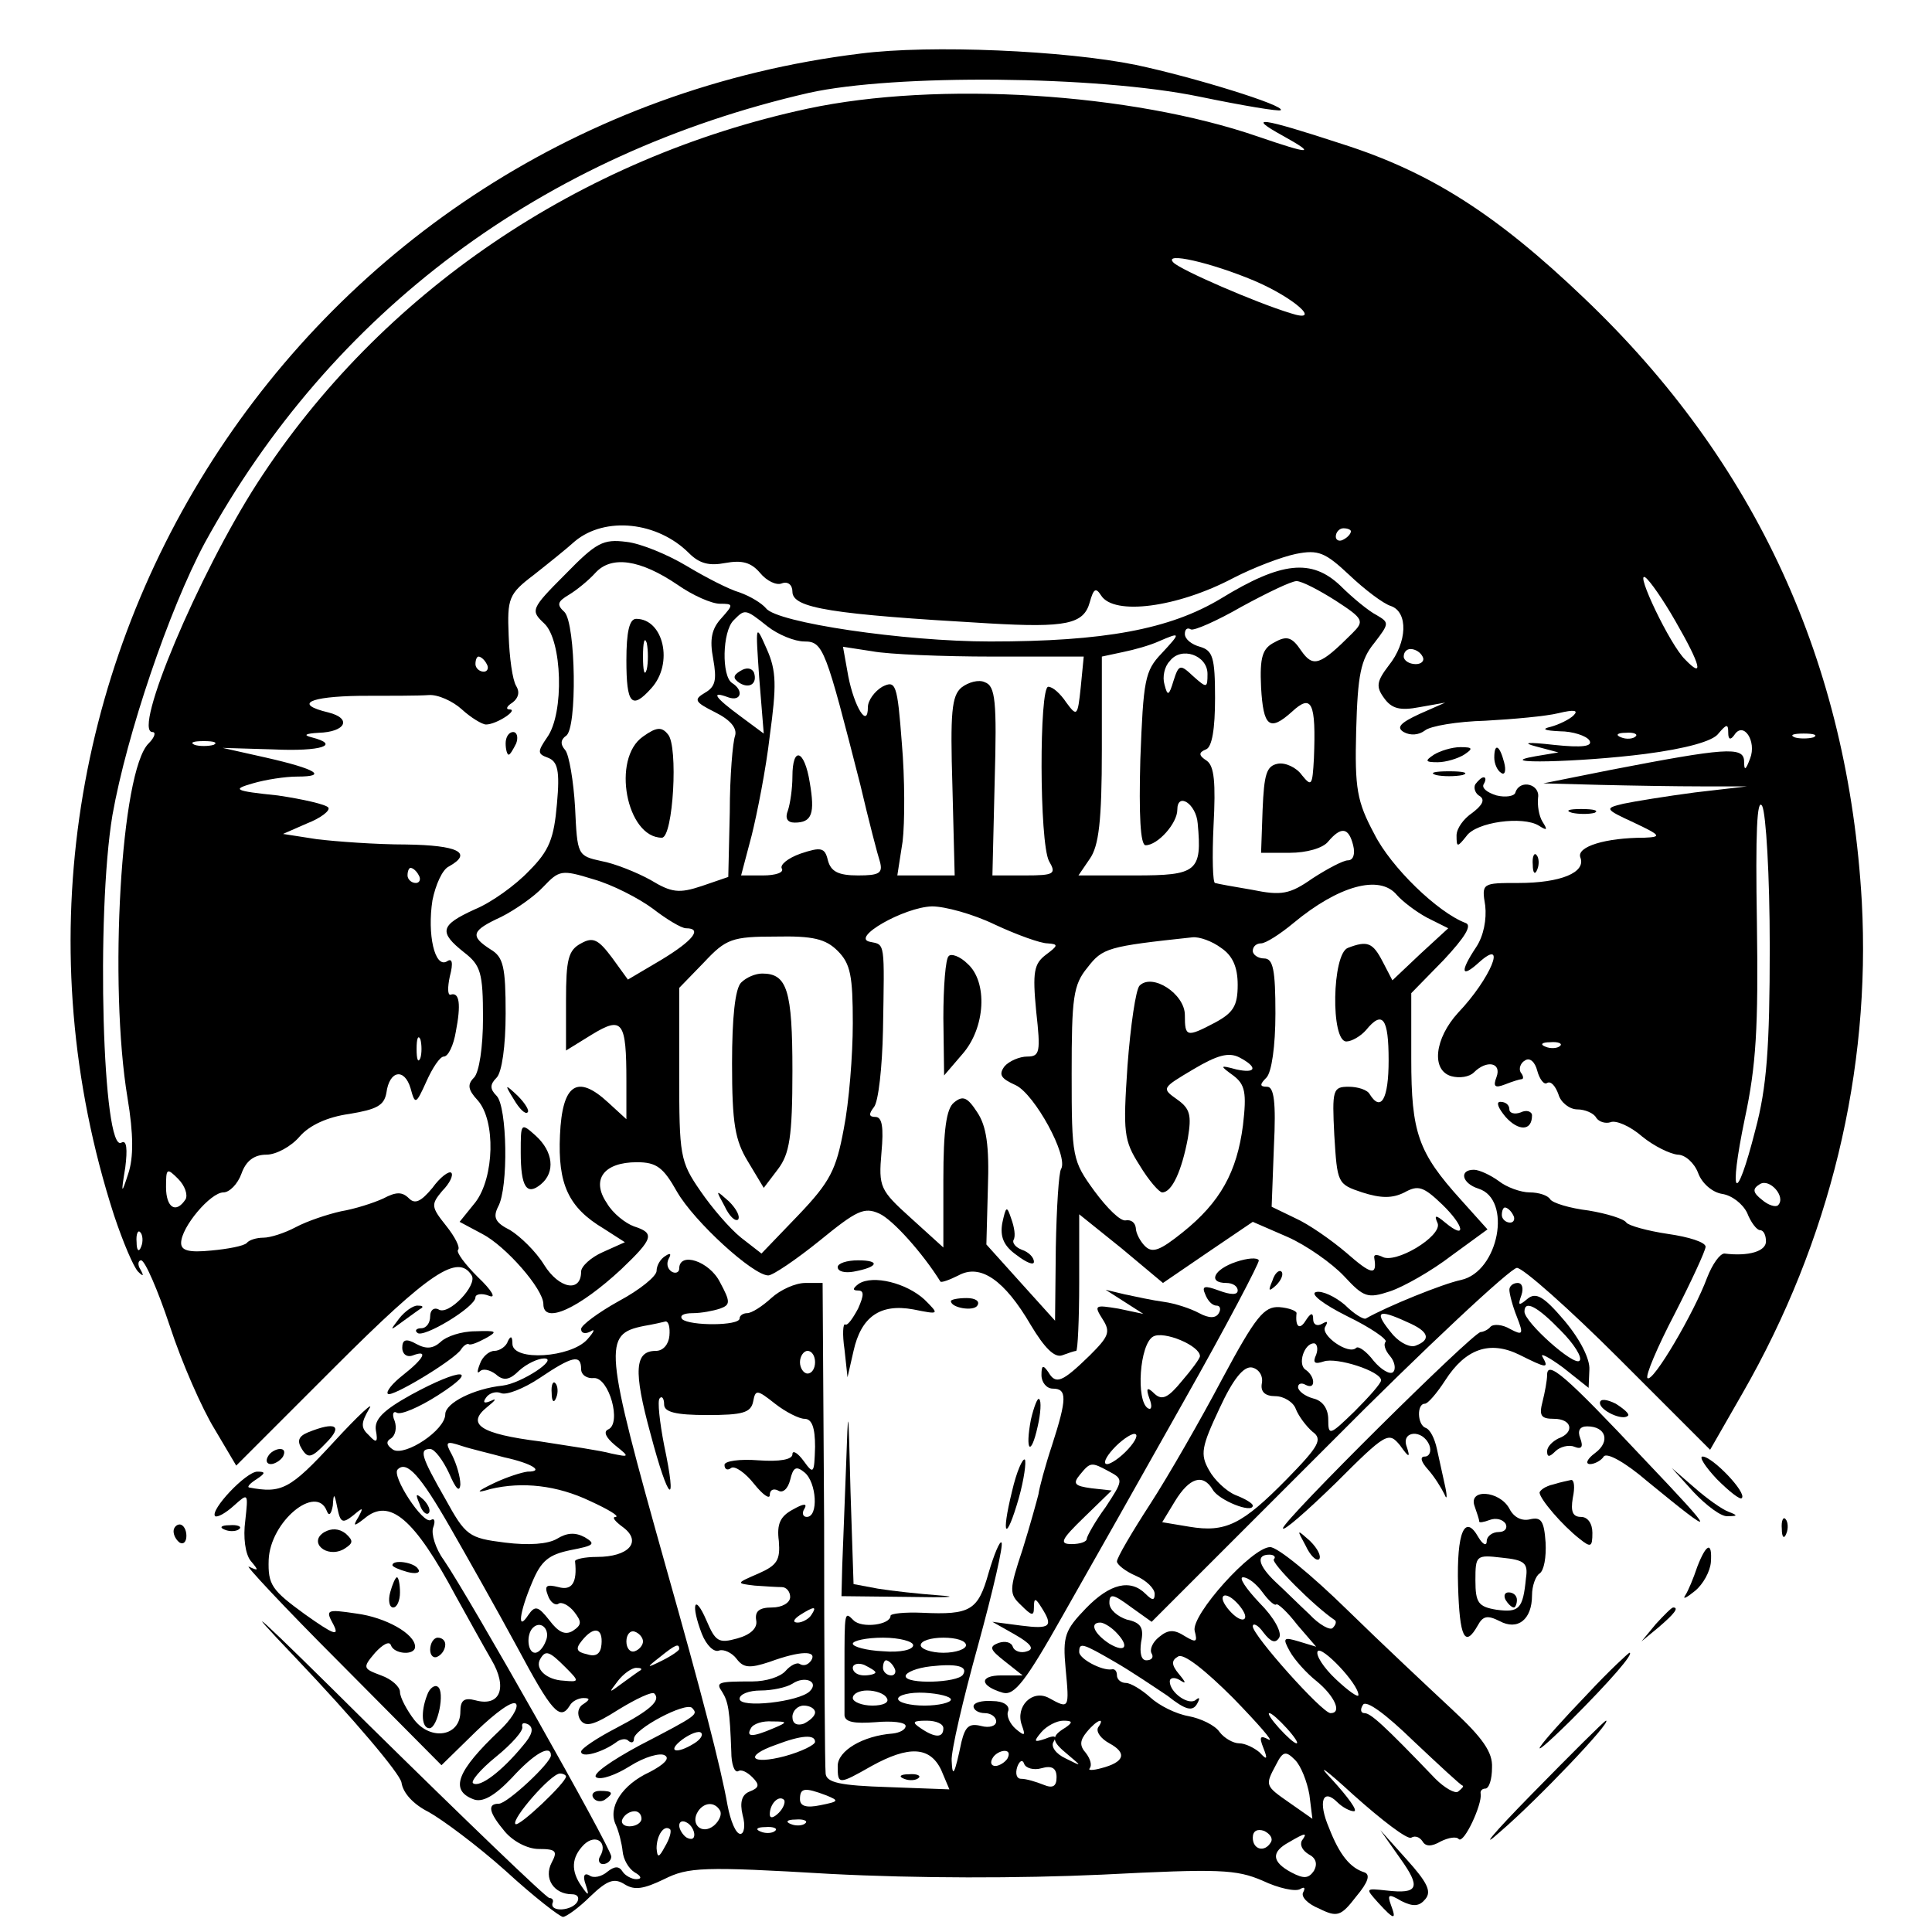 <?xml version="1.0" standalone="no"?>
<!DOCTYPE svg PUBLIC "-//W3C//DTD SVG 20010904//EN"
 "http://www.w3.org/TR/2001/REC-SVG-20010904/DTD/svg10.dtd">
<svg version="1.0" xmlns="http://www.w3.org/2000/svg"
 width="256pt" height="256pt" viewBox="0 0 256 256"
 preserveAspectRatio="xMidYMid meet">
<g transform="translate(0,256) scale(0.1,-0.1)"
fill="#000000" stroke="none">
<path d="M1140 2489 c-742 -91 -1217 -832 -989 -1539 12 -36 26 -69 32 -75 7
-7 8 -6 3 3 -4 6 -3 12 1 12 5 0 22 -39 38 -87 16 -49 43 -110 59 -136 l29
-49 131 131 c126 126 163 150 181 121 8 -13 -31 -54 -44 -45 -6 3 -11 -1 -11
-9 0 -9 -5 -16 -12 -16 -6 0 -9 -3 -5 -6 7 -8 77 34 77 47 0 4 8 6 18 2 10 -4
4 7 -15 25 -17 17 -29 33 -26 36 3 3 -4 17 -16 32 -20 25 -20 28 -5 46 10 10
15 21 12 24 -3 3 -15 -6 -25 -20 -15 -18 -23 -22 -31 -14 -9 9 -17 9 -34 0
-13 -6 -38 -14 -56 -17 -18 -4 -45 -13 -60 -21 -15 -8 -34 -14 -43 -14 -9 0
-19 -3 -22 -7 -4 -4 -25 -8 -47 -10 -30 -3 -40 0 -40 10 0 21 39 67 56 67 8 0
19 11 24 25 6 17 17 25 33 25 13 0 33 11 44 24 13 15 37 26 66 30 36 6 46 11
49 28 4 30 24 33 32 6 6 -22 7 -22 21 9 8 18 18 33 23 33 6 0 13 15 16 33 7
36 5 53 -7 49 -4 -1 -4 10 -1 24 5 19 3 25 -4 20 -16 -9 -26 36 -19 81 4 20
13 41 22 45 32 18 12 28 -57 29 -40 0 -93 4 -118 7 l-45 7 32 14 c18 7 31 17
28 21 -3 4 -33 11 -67 16 -58 6 -61 8 -33 16 17 5 43 9 59 9 41 0 25 10 -41
25 l-58 13 67 -2 c64 -3 90 6 51 16 -12 3 -8 5 9 6 36 1 45 19 13 27 -46 11
-26 21 42 22 38 0 78 0 91 1 12 1 32 -8 44 -19 12 -11 27 -20 32 -20 14 0 44
20 31 20 -5 0 -4 4 4 9 8 6 10 14 5 22 -5 8 -9 38 -10 67 -2 49 0 55 33 80 19
15 44 35 55 45 40 33 109 26 151 -16 14 -14 27 -17 48 -13 22 4 34 1 46 -13 9
-11 22 -17 29 -14 8 3 14 -2 14 -11 0 -22 52 -30 260 -42 103 -6 126 -1 134
28 5 18 8 20 15 9 17 -27 101 -16 175 23 27 14 64 28 83 32 30 6 39 2 71 -28
20 -19 45 -38 55 -41 23 -8 22 -48 -3 -79 -16 -21 -17 -28 -6 -43 10 -14 21
-17 47 -12 l34 6 -34 -15 c-26 -12 -31 -18 -21 -24 9 -5 20 -4 28 2 7 6 43 12
80 13 37 2 81 6 97 10 21 5 27 4 20 -3 -5 -5 -19 -12 -30 -15 -13 -3 -9 -5 12
-6 17 0 35 -6 39 -12 5 -8 -9 -10 -47 -6 -35 4 -43 3 -24 -2 l30 -8 -30 -5
c-63 -11 60 -8 145 3 54 7 90 17 97 27 11 13 13 13 13 1 0 -9 3 -10 8 -3 12
19 30 -8 21 -31 -6 -16 -8 -17 -8 -3 -1 19 -26 17 -176 -12 l-90 -18 75 -2
c41 -1 102 -2 135 -2 l60 0 -69 -8 c-38 -5 -81 -12 -95 -15 -25 -6 -25 -7 14
-25 36 -17 37 -19 14 -20 -52 0 -90 -12 -85 -26 8 -20 -26 -34 -82 -34 -48 0
-49 0 -44 -30 2 -18 -2 -40 -12 -55 -22 -33 -20 -42 4 -20 38 34 15 -22 -28
-67 -31 -34 -36 -76 -9 -84 11 -3 24 -1 30 5 17 17 37 13 30 -6 -5 -13 -2 -15
11 -10 10 4 20 7 22 7 3 0 3 4 -1 9 -3 5 0 13 6 16 6 4 13 -2 16 -14 3 -11 9
-19 13 -16 5 3 11 -4 15 -15 3 -11 15 -20 25 -20 10 0 22 -5 25 -11 4 -6 13
-8 19 -6 7 3 26 -5 42 -19 16 -13 37 -23 47 -24 10 0 22 -11 27 -24 5 -14 19
-26 32 -28 13 -2 27 -13 33 -25 5 -13 13 -23 17 -23 5 0 8 -7 8 -15 0 -13 -23
-20 -55 -16 -6 0 -16 -14 -23 -32 -17 -46 -72 -140 -79 -133 -3 3 13 41 36 85
22 43 41 84 41 89 0 6 -22 13 -50 17 -27 4 -52 11 -55 15 -3 5 -26 12 -50 16
-25 3 -48 10 -51 15 -3 5 -15 9 -27 9 -12 0 -31 7 -41 15 -11 8 -26 15 -33 15
-20 0 -16 -18 6 -25 45 -14 27 -110 -23 -121 -24 -5 -98 -35 -126 -51 -3 -2
-16 6 -28 18 -13 11 -30 19 -38 17 -9 -2 9 -16 41 -32 31 -15 54 -31 51 -34
-3 -3 -1 -11 6 -19 6 -7 8 -17 4 -21 -4 -4 -16 3 -26 15 -9 12 -20 20 -23 17
-10 -10 -48 17 -41 28 4 7 3 8 -4 4 -7 -4 -12 -1 -12 6 0 9 -3 9 -10 -2 -8
-13 -14 -8 -12 10 0 3 -10 7 -23 8 -20 1 -31 -12 -76 -96 -28 -53 -71 -128
-95 -165 -24 -37 -44 -71 -44 -76 0 -4 11 -13 25 -19 14 -6 25 -17 25 -24 0
-9 -3 -9 -12 0 -20 20 -47 14 -79 -19 -28 -29 -31 -37 -27 -80 5 -53 5 -54
-22 -39 -22 12 -45 -11 -36 -36 5 -14 4 -15 -8 -5 -8 7 -13 18 -10 24 2 7 -6
13 -21 13 -14 1 -25 -2 -25 -7 0 -5 7 -9 15 -9 8 0 15 -5 15 -11 0 -6 -9 -9
-20 -6 -16 4 -21 -1 -26 -21 -9 -43 -12 -49 -13 -25 -1 12 15 81 35 153 20 73
34 134 31 136 -2 3 -10 -16 -17 -40 -14 -50 -24 -56 -88 -53 -23 1 -42 -1 -42
-4 0 -12 -38 -17 -49 -6 -12 12 -12 13 -12 -63 0 -27 0 -56 0 -63 1 -9 13 -11
41 -9 22 2 40 0 40 -5 0 -5 -8 -9 -17 -10 -40 -3 -73 -23 -73 -43 0 -25 1 -25
45 0 49 27 77 26 92 -5 l11 -26 -81 3 c-64 2 -82 6 -83 18 -1 8 -2 158 -2 333
l-2 317 -23 0 c-13 0 -33 -9 -45 -20 -12 -11 -26 -20 -32 -20 -5 0 -10 -3 -10
-7 0 -10 -66 -10 -76 -1 -4 5 2 8 14 8 11 0 27 3 36 6 14 5 14 9 0 35 -14 28
-54 41 -54 18 0 -5 -5 -7 -10 -4 -6 4 -7 11 -4 17 4 7 2 8 -4 4 -7 -4 -12 -13
-12 -20 0 -7 -22 -25 -50 -40 -27 -15 -50 -32 -50 -37 0 -6 6 -7 13 -3 6 4 4
-1 -5 -11 -22 -24 -98 -29 -99 -6 0 10 -2 12 -6 4 -2 -7 -11 -13 -18 -13 -7 0
-16 -8 -19 -17 -4 -10 -4 -14 0 -10 4 4 13 2 21 -4 10 -9 18 -8 31 5 10 9 25
16 33 16 20 0 -30 -33 -55 -36 -38 -4 -76 -23 -76 -38 0 -21 -53 -56 -69 -47
-9 6 -10 11 -3 15 6 4 8 14 5 23 -4 9 -2 14 3 11 5 -3 29 7 54 23 58 37 31 37
-35 1 -38 -21 -49 -33 -47 -47 3 -16 1 -18 -9 -7 -11 10 -11 16 0 35 8 12 -14
-8 -47 -44 -58 -63 -69 -68 -112 -60 -3 1 2 6 10 11 12 8 12 10 1 10 -15 0
-63 -51 -56 -59 3 -2 14 4 25 14 19 17 19 17 15 -20 -3 -22 0 -44 7 -53 11
-13 11 -14 -2 -8 -8 5 46 -53 120 -127 l135 -136 46 45 c26 25 49 42 53 36 3
-5 -7 -21 -22 -35 -57 -54 -66 -79 -35 -91 12 -5 28 4 51 28 30 33 52 45 52
30 0 -10 -58 -64 -69 -64 -16 0 -13 -12 8 -37 11 -13 30 -23 45 -23 23 0 25
-3 17 -18 -11 -21 3 -42 27 -42 7 0 10 -4 7 -10 -7 -12 -36 -14 -33 -2 2 4 0
7 -4 7 -4 0 -112 104 -240 230 -144 143 -180 176 -96 88 76 -80 138 -153 140
-165 2 -14 16 -29 36 -39 18 -10 64 -44 102 -78 37 -34 72 -61 76 -61 4 0 21
12 36 27 23 22 32 25 46 16 13 -8 25 -6 52 7 32 16 51 17 220 7 116 -6 250 -6
360 -1 156 8 178 7 213 -8 21 -10 44 -15 50 -11 5 3 7 2 4 -4 -4 -6 6 -16 21
-22 24 -12 29 -10 49 16 16 19 19 29 11 32 -19 6 -33 23 -47 59 -15 35 -8 53
11 34 7 -7 17 -12 22 -12 6 0 -8 19 -29 42 -22 23 -9 14 28 -20 38 -34 72 -60
77 -57 5 3 11 1 15 -5 4 -7 12 -7 24 0 10 5 21 7 24 3 7 -6 31 46 29 60 -1 4
2 7 6 7 5 0 9 12 9 28 1 20 -12 39 -53 77 -30 28 -93 87 -139 132 -47 46 -92
83 -102 83 -24 0 -105 -90 -100 -111 4 -15 2 -16 -13 -7 -14 9 -22 9 -34 -1
-9 -7 -13 -17 -10 -22 3 -5 0 -9 -7 -9 -7 0 -9 10 -7 24 4 19 0 26 -19 30 -12
4 -23 13 -23 22 0 13 5 12 28 -5 l28 -20 235 235 c128 129 241 234 249 234 8
0 69 -54 135 -120 l121 -121 43 75 c116 202 170 427 158 651 -18 316 -140 583
-368 800 -116 111 -204 167 -320 204 -110 36 -128 38 -79 11 45 -25 37 -25
-33 -1 -168 58 -424 74 -597 37 -302 -65 -566 -244 -729 -496 -78 -121 -166
-330 -139 -330 5 0 3 -7 -5 -15 -37 -36 -53 -320 -28 -470 8 -48 8 -79 1 -100
-9 -28 -10 -28 -4 8 3 24 2 37 -5 33 -25 -16 -34 302 -12 434 19 107 75 272
122 360 168 307 448 516 801 597 113 25 381 23 517 -5 58 -12 106 -20 108 -18
7 6 -116 44 -192 60 -93 19 -272 27 -365 15z m522 -301 c54 -23 91 -57 48 -43
-46 14 -145 57 -155 67 -15 15 50 0 107 -24z m128 -332 c0 -3 -4 -8 -10 -11
-5 -3 -10 -1 -10 4 0 6 5 11 10 11 6 0 10 -2 10 -4z m430 -119 c34 -59 38 -77
13 -51 -20 19 -67 118 -53 109 6 -4 24 -30 40 -58z m-335 -47 c3 -5 -1 -10 -9
-10 -9 0 -16 5 -16 10 0 6 4 10 9 10 6 0 13 -4 16 -10z m-1240 -10 c3 -5 1
-10 -4 -10 -6 0 -11 5 -11 10 0 6 2 10 4 10 3 0 8 -4 11 -10z m1522 -96 c-3
-3 -12 -4 -19 -1 -8 3 -5 6 6 6 11 1 17 -2 13 -5z m236 -1 c-7 -2 -19 -2 -25
0 -7 3 -2 5 12 5 14 0 19 -2 13 -5z m-2120 -10 c-7 -2 -19 -2 -25 0 -7 3 -2 5
12 5 14 0 19 -2 13 -5z m2062 -268 c0 -133 -4 -186 -19 -242 -26 -102 -36 -91
-14 15 15 70 18 121 16 259 -2 119 0 167 7 155 5 -10 10 -91 10 -187z m-1790
95 c3 -5 1 -10 -4 -10 -6 0 -11 5 -11 10 0 6 2 10 4 10 3 0 8 -4 11 -10z m2
-242 c-3 -7 -5 -2 -5 12 0 14 2 19 5 13 2 -7 2 -19 0 -25z m1510 16 c-3 -3
-12 -4 -19 -1 -8 3 -5 6 6 6 11 1 17 -2 13 -5z m-1821 -203 c-13 -20 -26 -11
-26 16 0 25 1 26 16 11 9 -9 13 -21 10 -27z m2110 -8 c-3 -3 -13 0 -21 7 -13
10 -13 15 -3 21 13 8 35 -17 24 -28z m-351 -13 c3 -5 1 -10 -4 -10 -6 0 -11 5
-11 10 0 6 2 10 4 10 3 0 8 -4 11 -10z m-1818 -42 c-3 -8 -6 -5 -6 6 -1 11 2
17 5 13 3 -3 4 -12 1 -19z m1678 -100 c28 -12 32 -23 11 -31 -7 -3 -20 3 -30
14 -26 31 -22 36 19 17z m-978 -18 c-1 -11 -8 -20 -18 -20 -28 0 -30 -26 -7
-110 24 -91 36 -100 18 -15 -6 31 -9 59 -6 62 3 4 6 0 6 -8 0 -10 15 -14 57
-14 47 0 58 3 61 18 3 16 5 16 29 -3 14 -11 32 -20 39 -20 10 0 14 -12 14 -37
-1 -36 -2 -37 -15 -19 -8 11 -15 15 -15 9 0 -7 -17 -10 -45 -8 -25 2 -45 -1
-45 -6 0 -6 4 -8 9 -4 5 3 19 -7 30 -21 12 -15 21 -21 21 -15 0 7 5 9 11 6 6
-4 13 2 16 14 4 17 8 19 19 10 16 -13 19 -59 3 -59 -5 0 -7 5 -3 11 4 7 -1 7
-15 -1 -17 -9 -22 -19 -19 -42 2 -25 -2 -32 -27 -43 -30 -13 -30 -13 -5 -16
14 -1 30 -2 36 -2 6 0 11 -6 11 -13 0 -8 -11 -14 -24 -14 -17 0 -23 -5 -21
-17 2 -10 -7 -19 -25 -24 -25 -7 -29 -4 -41 24 -16 37 -21 21 -6 -18 6 -15 16
-25 23 -22 6 2 17 -3 23 -11 9 -12 17 -13 44 -4 41 15 63 15 55 2 -4 -6 -10
-8 -15 -5 -4 3 -13 -2 -19 -9 -7 -8 -26 -14 -44 -14 -46 0 -49 -1 -40 -14 8
-13 10 -24 12 -79 0 -16 4 -28 9 -26 4 3 12 -1 19 -8 10 -10 9 -14 -4 -19 -10
-4 -13 -14 -9 -31 4 -14 2 -25 -3 -25 -6 0 -13 17 -17 38 -9 51 -35 151 -82
317 -82 292 -83 307 -29 318 12 2 25 5 29 6 4 0 6 -8 5 -19z m857 -25 c-5 -11
-2 -13 10 -9 17 6 76 -13 76 -25 0 -4 -16 -22 -35 -41 -33 -32 -35 -33 -35
-11 0 14 -7 25 -20 28 -11 3 -20 10 -20 15 0 5 5 6 10 3 6 -3 10 -2 10 4 0 5
-4 12 -10 16 -11 7 -2 35 11 35 4 0 6 -7 3 -15z m-664 -10 c0 -8 -4 -15 -10
-15 -5 0 -10 7 -10 15 0 8 5 15 10 15 6 0 10 -7 10 -15z m-310 -9 c0 -8 8 -13
17 -12 20 1 37 -60 19 -68 -7 -3 -3 -11 9 -21 20 -16 19 -16 -5 -11 -14 4 -56
10 -94 16 -80 10 -99 23 -70 46 10 8 13 12 5 8 -9 -4 -12 -3 -7 4 4 6 13 9 20
6 7 -3 30 6 51 20 43 29 55 32 55 12z m902 -19 c-2 -11 4 -17 18 -17 11 0 24
-8 27 -17 4 -10 14 -23 22 -30 14 -10 9 -19 -34 -63 -59 -60 -81 -71 -129 -63
l-36 6 17 28 c19 31 37 37 50 15 8 -14 53 -32 53 -21 0 3 -10 9 -23 14 -12 5
-28 20 -35 33 -12 21 -10 31 14 82 18 39 32 56 43 54 9 -2 15 -11 13 -21z
m-1004 -98 c37 -8 54 -19 31 -19 -8 -1 -27 -7 -44 -15 -25 -12 -25 -14 -5 -8
42 10 88 5 132 -16 24 -11 39 -20 34 -21 -6 0 -1 -6 10 -14 25 -19 7 -39 -35
-39 -16 0 -30 -3 -29 -6 3 -28 -4 -39 -22 -34 -16 4 -19 2 -14 -11 3 -9 10
-14 14 -11 4 3 14 -2 21 -11 10 -13 10 -17 -2 -25 -10 -6 -19 -2 -31 14 -15
19 -19 20 -28 7 -15 -23 -12 3 5 43 12 29 22 37 51 43 31 6 34 8 19 17 -13 7
-24 6 -37 -2 -12 -7 -37 -9 -69 -5 -48 6 -52 9 -79 58 -32 56 -35 66 -20 66 6
0 17 -15 25 -32 9 -21 14 -26 15 -15 0 10 -5 27 -11 39 -10 18 -8 19 13 12 12
-4 38 -10 56 -15z m-72 -92 c23 -40 63 -111 89 -159 46 -86 57 -99 70 -78 3 6
12 10 18 10 9 0 9 -2 0 -8 -7 -4 -9 -13 -4 -21 7 -10 18 -7 51 14 23 14 44 24
47 21 9 -9 -5 -22 -51 -46 -25 -13 -46 -27 -46 -31 0 -9 28 -1 46 12 6 5 14 6
17 2 4 -3 7 -2 7 3 0 13 68 49 77 41 8 -9 9 -9 -70 -50 -37 -20 -63 -38 -57
-42 6 -4 26 3 45 15 19 12 40 18 46 14 7 -4 -1 -12 -20 -22 -37 -17 -56 -47
-45 -70 4 -9 8 -25 9 -35 1 -11 8 -23 16 -28 9 -5 10 -9 2 -9 -6 0 -15 5 -18
10 -5 8 -11 7 -20 0 -8 -7 -19 -9 -24 -5 -7 4 -9 -1 -5 -12 5 -15 4 -16 -5 -3
-15 21 -14 39 3 56 16 15 32 2 21 -16 -3 -5 -1 -10 4 -10 6 0 11 5 11 10 0 11
-189 345 -222 393 -11 15 -17 35 -14 43 3 8 2 13 -3 10 -10 -7 -53 59 -44 67
12 12 30 -8 69 -76z m-128 15 c13 11 14 11 7 -2 -8 -13 -6 -13 8 -2 33 28 66
0 121 -103 15 -27 36 -65 47 -84 22 -37 12 -63 -21 -54 -15 4 -20 0 -20 -15 0
-33 -39 -39 -61 -11 -10 13 -19 30 -19 37 0 7 -11 17 -25 22 -24 9 -25 10 -8
30 10 11 19 16 21 10 4 -12 32 -14 32 -2 0 17 -39 39 -78 44 -40 6 -41 5 -30
-15 8 -16 0 -13 -38 14 -44 32 -49 39 -48 72 2 51 63 101 77 65 3 -8 6 -4 8 7
1 17 2 17 6 -3 4 -20 7 -21 21 -10z m1220 -58 c-5 -4 54 -63 81 -81 2 -2 1 -6
-3 -10 -3 -4 -18 4 -31 18 -14 13 -34 33 -45 43 -23 22 -26 36 -8 36 6 0 9 -3
6 -6z m-15 -44 c8 -11 16 -18 18 -16 2 2 15 -10 28 -27 l25 -29 -23 7 c-20 6
-22 5 -12 -13 6 -11 22 -29 36 -40 23 -19 34 -42 18 -42 -11 0 -103 103 -103
115 0 5 7 2 14 -8 10 -13 16 -15 21 -7 4 7 -7 27 -26 46 -18 19 -28 34 -22 34
7 0 18 -9 26 -20z m-23 -32 c0 -6 -7 -5 -15 2 -8 7 -15 17 -15 22 0 6 7 5 15
-2 8 -7 15 -17 15 -22z m-575 2 c-3 -5 -12 -10 -18 -10 -7 0 -6 4 3 10 19 12
23 12 15 0z m-352 -35 c-3 -8 -9 -15 -14 -15 -10 0 -12 24 -3 33 11 11 24 -3
17 -18z m755 13 c19 -19 14 -29 -8 -16 -20 13 -27 28 -12 28 4 0 13 -5 20 -12z
m-681 -17 c-1 -12 -7 -17 -19 -13 -14 3 -16 7 -7 18 16 20 28 17 26 -5z m55 4
c0 -5 -5 -11 -11 -13 -6 -2 -11 4 -11 13 0 9 5 15 11 13 6 -2 11 -8 11 -13z
m358 -5 c0 -6 -17 -10 -40 -8 -22 1 -40 6 -40 10 0 4 18 8 40 8 22 0 40 -5 40
-10z m70 0 c0 -5 -13 -10 -30 -10 -16 0 -30 5 -30 10 0 6 14 10 30 10 17 0 30
-4 30 -10z m-380 -5 c0 -2 -10 -9 -22 -15 -22 -11 -22 -10 -4 4 21 17 26 19
26 11z m577 -17 c21 -12 52 -33 70 -45 24 -19 33 -21 39 -11 4 7 4 10 -1 6 -9
-9 -35 9 -35 24 0 5 6 6 13 2 9 -6 9 -4 -1 8 -10 12 -10 18 -1 23 7 5 36 -18
73 -55 33 -34 55 -59 47 -55 -11 6 -13 4 -7 -11 6 -15 5 -17 -5 -6 -7 6 -19
12 -27 12 -8 0 -20 7 -26 15 -6 9 -25 18 -41 21 -17 3 -39 14 -51 25 -11 10
-26 19 -32 19 -7 0 -12 5 -12 10 0 6 -3 9 -7 8 -13 -2 -43 14 -43 23 0 13 4
12 47 -13z m323 -44 c0 -4 -13 5 -30 21 -16 15 -27 32 -24 37 5 8 54 -43 54
-58z m-1051 37 c19 -19 19 -20 -2 -18 -23 1 -39 16 -31 29 7 12 12 10 33 -11z
m411 -7 c0 -2 -7 -4 -15 -4 -8 0 -15 4 -15 10 0 5 7 7 15 4 8 -4 15 -8 15 -10z
m25 6 c3 -5 1 -10 -4 -10 -6 0 -11 5 -11 10 0 6 2 10 4 10 3 0 8 -4 11 -10z
m91 -9 c-7 -11 -76 -13 -76 -2 0 5 15 11 33 13 35 4 50 0 43 -11z m-427 6 c-2
-1 -13 -9 -24 -17 -19 -14 -19 -14 -6 3 7 9 18 17 24 17 6 0 8 -1 6 -3z m224
-28 c-14 -14 -93 -23 -93 -10 0 6 12 11 28 11 15 0 34 4 42 9 16 11 36 3 23
-10z m102 -9 c4 -6 -5 -10 -19 -10 -14 0 -26 5 -26 10 0 6 9 10 19 10 11 0 23
-4 26 -10z m85 -2 c0 -4 -16 -8 -35 -8 -19 0 -35 4 -35 9 0 5 16 9 35 8 19 -1
35 -5 35 -9z m678 -114 c2 -1 -1 -4 -6 -8 -4 -3 -18 5 -30 17 -69 72 -86 87
-94 87 -5 0 -6 5 -2 11 4 7 30 -12 67 -48 34 -32 63 -59 65 -59z m-858 97 c0
-5 -7 -11 -15 -15 -9 -3 -15 0 -15 9 0 8 7 15 15 15 8 0 15 -4 15 -9z m625
-21 c10 -11 16 -20 13 -20 -3 0 -13 9 -23 20 -10 11 -16 20 -13 20 3 0 13 -9
23 -20z m-1012 -23 c-28 -34 -57 -56 -66 -50 -4 2 9 18 30 35 21 17 37 35 35
40 -1 5 2 6 8 3 8 -5 5 -14 -7 -28z m332 23 c-28 -12 -37 -12 -30 0 3 6 16 10
28 9 21 0 21 -1 2 -9z m225 0 c0 -13 -11 -13 -30 0 -12 8 -11 10 8 10 12 0 22
-4 22 -10z m162 1 c-20 -12 -19 -18 3 -36 19 -16 19 -16 -3 -5 -13 6 -20 16
-16 22 5 8 1 9 -11 4 -15 -5 -16 -4 -5 9 7 8 20 15 29 15 12 0 13 -2 3 -9z
m43 0 c-3 -6 4 -15 15 -21 24 -13 20 -25 -11 -33 -11 -3 -18 -3 -15 0 3 4 1
12 -5 20 -9 10 -8 17 1 28 14 17 25 20 15 6z m-535 -21 c-24 -15 -37 -11 -16
5 11 8 22 12 25 9 3 -3 -1 -9 -9 -14z m160 2 c0 -4 -18 -13 -40 -19 -45 -12
-55 0 -12 15 34 13 52 14 52 4z m255 -22 c-3 -5 -11 -10 -16 -10 -6 0 -7 5 -4
10 3 6 11 10 16 10 6 0 7 -4 4 -10z m400 -48 l4 -32 -30 21 c-33 23 -33 23
-18 51 9 18 13 18 25 6 8 -8 16 -29 19 -46z m-355 35 c14 4 20 0 20 -12 0 -12
-5 -15 -17 -10 -10 4 -23 8 -30 8 -6 0 -8 7 -5 16 3 8 7 10 9 4 2 -6 13 -9 23
-6z m-630 -11 c0 -8 -62 -67 -67 -63 -6 6 47 67 59 67 4 0 8 -2 8 -4z m345
-25 c17 -7 17 -8 -8 -13 -19 -4 -27 -1 -27 8 0 15 6 16 35 5z m-63 -23 c-7 -7
-12 -8 -12 -2 0 14 12 26 19 19 2 -3 -1 -11 -7 -17z m-78 3 c3 -5 -1 -14 -8
-20 -16 -13 -32 2 -21 19 8 12 22 13 29 1z m-104 -11 c0 -5 -7 -10 -16 -10 -8
0 -12 5 -9 10 3 6 10 10 16 10 5 0 9 -4 9 -10z m70 -21 c0 -6 -4 -7 -10 -4 -5
3 -10 11 -10 16 0 6 5 7 10 4 6 -3 10 -11 10 -16z m147 15 c-3 -3 -12 -4 -19
-1 -8 3 -5 6 6 6 11 1 17 -2 13 -5z m-186 -31 c-8 -15 -10 -15 -11 -2 0 17 10
32 18 25 2 -3 -1 -13 -7 -23z m146 21 c-3 -3 -12 -4 -19 -1 -8 3 -5 6 6 6 11
1 17 -2 13 -5z m657 -15 c-8 -14 -24 -10 -24 6 0 9 6 12 15 9 8 -4 12 -10 9
-15z m41 2 c-3 -6 1 -13 9 -18 10 -5 12 -13 7 -22 -7 -10 -13 -11 -30 -2 -26
14 -27 27 -3 40 22 13 25 13 17 2z"/>
<path d="M731 714 c0 -11 3 -14 6 -6 3 7 2 16 -1 19 -3 4 -6 -2 -5 -13z"/>
<path d="M556 567 c3 -10 9 -15 12 -12 3 3 0 11 -7 18 -10 9 -11 8 -5 -6z"/>
<path d="M786 178 c3 -5 10 -6 15 -3 13 9 11 12 -6 12 -8 0 -12 -4 -9 -9z"/>
<path d="M430 530 c-22 -13 2 -35 25 -23 13 8 14 11 3 21 -9 7 -19 7 -28 2z"/>
<path d="M520 486 c0 -2 9 -6 20 -9 11 -3 18 -1 14 4 -5 9 -34 13 -34 5z"/>
<path d="M517 450 c-3 -11 -1 -20 4 -20 5 0 9 9 9 20 0 11 -2 20 -4 20 -2 0
-6 -9 -9 -20z"/>
<path d="M570 374 c0 -8 5 -12 10 -9 6 3 10 10 10 16 0 5 -4 9 -10 9 -5 0 -10
-7 -10 -16z"/>
<path d="M566 314 c-9 -23 -7 -44 3 -44 11 0 21 49 11 55 -4 3 -11 -2 -14 -11z"/>
<path d="M749 1799 c-46 -46 -46 -48 -28 -65 24 -22 27 -119 4 -151 -13 -19
-13 -22 1 -27 13 -5 16 -17 12 -61 -4 -46 -10 -62 -37 -89 -18 -19 -50 -42
-72 -51 -46 -21 -48 -30 -14 -57 22 -17 25 -27 25 -87 0 -38 -5 -72 -12 -79
-9 -9 -8 -16 5 -30 24 -27 22 -102 -3 -135 l-21 -26 30 -16 c31 -16 81 -73 81
-93 0 -28 48 -5 103 46 43 41 45 48 17 57 -11 4 -28 17 -36 31 -21 31 -4 54
40 54 26 0 35 -7 53 -39 23 -40 101 -111 121 -111 6 0 37 21 68 46 49 40 59
45 79 36 18 -8 58 -53 81 -90 1 -2 12 2 24 8 29 16 61 -6 96 -66 18 -30 31
-43 41 -40 8 3 17 6 19 6 2 0 4 41 4 91 l0 90 56 -45 55 -46 60 41 59 40 46
-20 c25 -11 59 -35 75 -52 26 -28 31 -30 61 -20 18 6 55 27 81 47 l48 35 -35
39 c-57 63 -66 89 -66 187 l0 87 43 44 c28 30 38 46 29 49 -37 14 -99 74 -121
118 -23 43 -26 60 -24 137 2 74 6 94 24 116 20 26 20 27 3 37 -10 5 -32 23
-48 39 -38 36 -78 32 -158 -17 -68 -41 -155 -57 -306 -57 -114 0 -283 25 -297
44 -6 7 -21 16 -35 21 -14 4 -45 20 -70 35 -25 15 -61 30 -80 32 -31 4 -40 -1
-81 -43z m149 -14 c20 -14 45 -25 56 -25 18 0 18 -1 2 -19 -13 -14 -16 -28
-11 -54 5 -28 3 -37 -11 -45 -15 -9 -14 -12 14 -26 20 -10 29 -21 26 -31 -3
-8 -7 -53 -7 -101 l-2 -86 -35 -12 c-30 -10 -40 -9 -68 8 -18 10 -48 22 -65
25 -32 7 -32 8 -35 71 -2 35 -8 70 -13 76 -7 8 -6 14 1 19 15 9 13 148 -2 164
-11 10 -9 14 6 23 10 6 26 19 35 29 21 23 59 18 109 -16z m872 -21 c37 -24 38
-27 22 -43 -43 -43 -52 -46 -68 -23 -12 18 -19 20 -35 11 -16 -8 -20 -19 -18
-60 3 -52 11 -59 41 -32 26 24 32 13 29 -62 -2 -36 -3 -38 -16 -22 -7 10 -22
17 -32 15 -15 -3 -18 -14 -20 -61 l-2 -57 38 0 c22 0 44 6 51 15 17 20 27 19
33 -5 3 -12 0 -20 -7 -20 -6 0 -27 -11 -47 -24 -30 -21 -41 -23 -80 -15 -24 4
-46 8 -49 9 -3 0 -4 34 -2 76 3 57 1 79 -9 86 -11 7 -11 11 -1 15 8 3 12 27
12 68 0 54 -3 63 -20 68 -11 3 -20 10 -20 17 0 6 3 9 8 6 4 -2 34 11 67 30 33
18 66 34 73 34 7 0 30 -12 52 -26z m-753 -34 c14 -11 36 -20 49 -20 25 0 28
-10 74 -190 11 -47 23 -93 26 -102 4 -15 -1 -18 -29 -18 -26 0 -36 5 -40 20
-4 17 -9 18 -36 9 -17 -6 -28 -15 -25 -20 3 -5 -8 -9 -25 -9 l-29 0 14 53 c7
28 19 88 24 132 9 66 9 86 -4 115 -15 34 -15 34 -10 -38 l6 -74 -31 23 c-34
25 -40 34 -16 25 17 -6 21 9 5 19 -14 9 -13 68 2 83 15 15 15 16 45 -8z m522
-36 c-22 -23 -24 -35 -28 -140 -2 -74 0 -114 7 -114 16 0 42 29 42 47 0 24 25
8 27 -18 6 -64 -1 -69 -83 -69 l-75 0 15 22 c12 17 16 50 16 145 l0 123 28 6
c15 3 36 9 47 14 30 13 30 12 4 -16z m-224 -4 l121 0 -4 -41 c-4 -38 -5 -39
-19 -20 -8 12 -18 21 -24 21 -12 0 -12 -206 1 -231 10 -17 7 -19 -32 -19 l-43
0 3 125 c3 106 1 126 -13 131 -8 4 -22 0 -31 -7 -13 -11 -15 -33 -12 -131 l3
-118 -38 0 -38 0 7 45 c3 25 3 84 -1 130 -6 79 -8 84 -26 75 -10 -6 -19 -18
-19 -27 0 -29 -18 0 -26 41 l-7 39 39 -6 c21 -4 93 -7 159 -7z m285 -23 c0
-19 -1 -19 -19 -3 -17 16 -19 16 -26 -6 -6 -20 -8 -21 -12 -5 -3 10 0 24 7 31
15 20 50 8 50 -17z m-735 -311 c18 -14 38 -26 44 -26 22 0 10 -16 -33 -42
l-44 -26 -21 29 c-18 24 -25 28 -41 19 -17 -9 -20 -21 -20 -76 l0 -66 34 21
c41 25 46 18 46 -62 l0 -50 -24 22 c-41 38 -61 25 -64 -43 -3 -65 11 -96 58
-124 l28 -18 -29 -13 c-16 -7 -29 -19 -29 -26 0 -28 -29 -23 -49 9 -11 18 -32
38 -45 46 -20 10 -23 17 -16 31 14 25 12 133 -2 147 -9 9 -9 15 0 24 7 7 12
42 12 85 0 62 -3 75 -20 85 -28 18 -25 25 14 43 18 9 44 27 56 40 21 22 24 23
66 10 25 -7 60 -25 79 -39z m986 18 c7 -8 25 -22 40 -30 l28 -14 -37 -34 -37
-35 -13 25 c-13 25 -20 28 -46 18 -21 -8 -23 -124 -2 -124 7 0 19 7 26 15 22
27 30 16 30 -40 0 -51 -10 -69 -25 -45 -3 6 -16 10 -28 10 -21 0 -22 -4 -19
-64 4 -64 4 -65 37 -76 25 -8 40 -8 56 0 18 10 25 8 50 -16 29 -28 33 -48 4
-24 -13 11 -15 10 -10 -1 6 -17 -57 -55 -74 -44 -7 3 -11 3 -10 -2 4 -24 -4
-22 -37 7 -20 17 -50 38 -68 46 l-31 15 3 80 c3 59 0 79 -9 79 -10 0 -10 3 -1
12 7 7 12 42 12 85 0 58 -3 73 -15 73 -8 0 -15 5 -15 10 0 6 5 10 11 10 6 0
25 12 43 27 59 49 114 65 137 37z m-533 -39 c30 -14 61 -25 70 -25 15 -1 14
-3 -2 -15 -16 -12 -18 -23 -13 -75 6 -54 5 -60 -12 -60 -10 0 -24 -6 -30 -13
-8 -11 -5 -16 15 -25 25 -12 70 -94 60 -111 -3 -4 -6 -51 -7 -104 l-1 -97 -46
51 -45 50 2 75 c2 56 -2 82 -14 100 -13 20 -19 23 -31 13 -10 -8 -14 -36 -14
-102 l0 -90 -43 39 c-41 37 -43 41 -39 87 3 33 1 47 -8 47 -9 0 -9 4 -2 13 6
7 11 53 12 102 2 118 3 113 -17 117 -27 5 45 46 82 47 17 0 54 -10 83 -24z
m-208 -35 c17 -17 20 -33 20 -96 0 -42 -5 -105 -12 -140 -10 -54 -18 -70 -60
-114 l-49 -51 -27 21 c-15 12 -39 40 -54 62 -27 39 -28 47 -28 155 l0 114 33
34 c29 31 37 34 95 34 49 1 66 -3 82 -19z m508 4 c15 -10 22 -25 22 -49 0 -28
-6 -37 -30 -50 -38 -20 -40 -19 -40 10 0 28 -43 56 -60 39 -5 -5 -12 -53 -16
-106 -6 -89 -5 -99 16 -132 12 -20 26 -36 30 -36 13 0 26 29 34 72 5 30 3 39
-14 51 -21 15 -21 15 21 40 32 19 47 23 61 16 25 -13 23 -22 -4 -16 -22 6 -22
5 -4 -8 16 -12 18 -23 13 -66 -8 -62 -30 -102 -80 -142 -30 -24 -40 -28 -50
-18 -6 6 -12 17 -12 24 -1 7 -6 11 -13 10 -7 -2 -25 16 -42 39 -29 40 -30 44
-30 155 0 101 2 118 21 141 20 26 27 28 139 40 9 1 26 -5 38 -14z"/>
<path d="M830 1685 c0 -58 7 -66 33 -37 30 33 16 92 -20 92 -9 0 -13 -17 -13
-55z m27 -12 c-3 -10 -5 -2 -5 17 0 19 2 27 5 18 2 -10 2 -26 0 -35z"/>
<path d="M852 1584 c-42 -29 -22 -134 25 -134 15 0 22 122 8 137 -8 10 -15 10
-33 -3z"/>
<path d="M981 1671 c-10 -6 -10 -10 -1 -16 13 -8 24 -1 19 14 -3 6 -10 7 -18
2z"/>
<path d="M1050 1531 c0 -16 -3 -36 -6 -45 -4 -10 -1 -16 9 -16 23 0 27 12 20
53 -7 44 -23 49 -23 8z"/>
<path d="M681 1103 c7 -12 15 -20 18 -17 3 2 -3 12 -13 22 -17 16 -18 16 -5
-5z"/>
<path d="M690 1033 c0 -46 8 -58 27 -42 19 16 16 43 -7 64 -20 18 -20 17 -20
-22z"/>
<path d="M1257 1293 c-4 -3 -7 -40 -7 -82 l1 -76 24 28 c31 35 34 96 7 120
-10 10 -22 14 -25 10z"/>
<path d="M1328 939 c-3 -18 2 -30 19 -42 13 -10 23 -14 23 -9 0 6 -7 13 -16
16 -8 3 -13 9 -11 13 3 5 1 17 -3 28 -6 18 -7 17 -12 -6z"/>
<path d="M982 1258 c-8 -8 -12 -47 -12 -107 0 -80 4 -102 21 -130 l21 -35 19
25 c15 20 19 42 19 130 0 107 -7 129 -40 129 -9 0 -21 -5 -28 -12z"/>
<path d="M960 962 c6 -13 14 -21 18 -18 3 4 -2 14 -12 24 -18 16 -18 16 -6 -6z"/>
<path d="M670 1575 c0 -8 2 -15 4 -15 2 0 6 7 10 15 3 8 1 15 -4 15 -6 0 -10
-7 -10 -15z"/>
<path d="M1900 1560 c-12 -8 -12 -10 5 -10 11 0 27 5 35 10 12 8 12 10 -5 10
-11 0 -27 -5 -35 -10z"/>
<path d="M1980 1556 c0 -8 4 -17 9 -20 5 -4 7 3 4 14 -6 23 -13 26 -13 6z"/>
<path d="M1903 1533 c9 -2 25 -2 35 0 9 3 1 5 -18 5 -19 0 -27 -2 -17 -5z"/>
<path d="M1955 1521 c-3 -5 0 -13 6 -16 7 -5 3 -12 -10 -22 -12 -8 -21 -21
-21 -30 0 -16 1 -16 13 -1 13 19 75 27 96 14 11 -7 12 -6 5 5 -5 8 -7 22 -6
32 3 18 -24 25 -30 7 -1 -5 -13 -7 -25 -4 -13 4 -20 10 -17 15 3 5 3 9 0 9 -3
0 -7 -4 -11 -9z"/>
<path d="M2083 1483 c9 -2 23 -2 30 0 6 3 -1 5 -18 5 -16 0 -22 -2 -12 -5z"/>
<path d="M2031 1414 c0 -11 3 -14 6 -6 3 7 2 16 -1 19 -3 4 -6 -2 -5 -13z"/>
<path d="M1995 1080 c17 -19 35 -19 35 2 0 5 -7 8 -15 4 -8 -3 -15 -1 -15 4 0
6 -5 10 -12 10 -6 0 -3 -8 7 -20z"/>
<path d="M1638 888 c-30 -10 -38 -28 -13 -28 8 0 15 -4 15 -10 0 -6 -9 -6 -25
0 -19 7 -23 6 -18 -5 3 -8 9 -15 15 -15 5 0 6 -5 3 -10 -4 -7 -13 -7 -26 0
-11 6 -32 13 -47 15 -15 2 -38 7 -52 10 l-25 6 25 -16 25 -16 -33 7 c-31 5
-33 5 -21 -14 11 -17 8 -23 -17 -48 -37 -36 -45 -39 -55 -22 -7 10 -9 9 -9 -4
0 -10 7 -18 15 -18 19 0 19 -13 -1 -75 -9 -27 -17 -57 -18 -65 -2 -8 -11 -41
-21 -73 -18 -54 -18 -59 -2 -74 14 -14 17 -15 17 -3 0 13 2 13 10 0 16 -25 12
-29 -27 -24 l-38 5 30 -17 c21 -12 26 -19 16 -22 -8 -3 -17 0 -19 6 -2 6 -10
8 -19 5 -13 -5 -11 -9 8 -24 l24 -19 -28 0 c-30 0 -29 -14 2 -23 15 -4 30 15
79 102 33 58 106 187 161 285 56 99 100 183 99 186 -2 4 -15 3 -30 -2z m-48
-125 c0 -3 -11 -18 -24 -33 -18 -22 -26 -26 -36 -17 -10 10 -12 8 -7 -6 4 -10
3 -16 -2 -13 -16 10 -11 85 7 95 14 8 62 -12 62 -26z m-95 -123 c-10 -11 -23
-20 -28 -20 -6 0 -2 9 8 20 10 11 23 20 28 20 6 0 2 -9 -8 -20z m-25 -30 c19
-10 18 -12 -5 -47 -14 -19 -25 -39 -25 -42 0 -4 -9 -7 -20 -7 -17 0 -14 6 17
36 l36 35 -27 3 c-22 3 -25 6 -15 18 14 17 15 17 39 4z"/>
<path d="M1110 881 c0 -6 10 -8 21 -6 33 6 36 15 6 15 -15 0 -27 -4 -27 -9z"/>
<path d="M1686 863 c-6 -14 -5 -15 5 -6 7 7 10 15 7 18 -3 3 -9 -2 -12 -12z"/>
<path d="M1138 859 c-8 -6 -9 -9 -1 -9 8 0 8 -6 0 -24 -7 -13 -14 -23 -17 -21
-3 2 -4 -13 -1 -33 l4 -37 8 35 c10 45 35 63 79 55 35 -7 35 -7 15 13 -24 22
-68 33 -87 21z"/>
<path d="M2000 851 c0 -5 4 -21 10 -36 9 -23 8 -25 -9 -16 -10 6 -22 7 -26 3
-3 -4 -10 -7 -13 -7 -11 -1 -262 -250 -262 -260 0 -5 31 22 70 60 67 67 70 68
85 50 12 -17 14 -17 9 -2 -8 21 21 24 30 2 3 -8 0 -15 -6 -15 -7 0 -5 -7 4
-17 9 -10 18 -25 22 -33 3 -8 4 -4 1 10 -3 14 -8 36 -11 50 -3 14 -9 26 -15
28 -11 4 -12 32 -1 32 4 0 16 14 27 31 27 42 59 53 98 34 36 -18 40 -19 31 -3
-4 6 8 0 27 -14 l34 -27 1 24 c1 14 -12 40 -33 65 -28 33 -38 38 -49 29 -12
-10 -13 -9 -8 5 3 9 1 16 -5 16 -6 0 -11 -4 -11 -9z m68 -54 c18 -18 29 -36
25 -40 -7 -8 -73 51 -73 65 0 16 17 7 48 -25z"/>
<path d="M1260 836 c0 -9 30 -14 35 -6 4 6 -3 10 -14 10 -12 0 -21 -2 -21 -4z"/>
<path d="M529 813 c-13 -17 -13 -17 6 -3 11 8 22 16 24 17 2 2 0 3 -6 3 -6 0
-17 -8 -24 -17z"/>
<path d="M584 782 c-10 -9 -19 -10 -32 -3 -14 8 -19 6 -19 -5 0 -8 6 -13 14
-10 21 8 15 -4 -13 -26 -14 -11 -23 -22 -20 -25 5 -5 88 45 97 59 3 5 8 8 10
7 2 -2 12 2 23 8 16 9 14 10 -14 9 -19 0 -39 -7 -46 -14z"/>
<path d="M2050 738 c0 -7 -3 -23 -6 -35 -5 -19 -2 -23 15 -23 24 0 28 -18 6
-26 -8 -4 -15 -11 -15 -17 0 -8 3 -8 11 0 6 6 18 9 25 6 10 -4 12 0 8 11 -4
10 -1 16 9 16 25 0 31 -20 11 -35 -11 -8 -14 -15 -7 -15 6 0 15 5 18 10 4 6
29 -8 58 -33 94 -77 93 -73 -3 28 -107 114 -130 133 -130 113z"/>
<path d="M1366 679 c-8 -42 0 -50 9 -9 4 17 5 34 2 36 -2 3 -7 -10 -11 -27z"/>
<path d="M2120 701 c0 -10 30 -24 37 -17 3 2 -5 9 -16 16 -12 6 -21 7 -21 1z"/>
<path d="M1121 615 c-2 -49 -4 -108 -5 -130 l-1 -40 90 -1 c50 -1 68 0 40 2
-27 2 -64 6 -82 9 l-32 6 -4 122 c-3 118 -3 119 -6 32z"/>
<path d="M408 662 c-12 -5 -15 -11 -8 -22 8 -13 13 -12 32 8 23 23 13 29 -24
14z"/>
<path d="M355 630 c-3 -5 -2 -10 4 -10 5 0 13 5 16 10 3 6 2 10 -4 10 -5 0
-13 -4 -16 -10z"/>
<path d="M1341 584 c-15 -61 -8 -68 9 -9 7 25 10 48 8 51 -3 2 -11 -16 -17
-42z"/>
<path d="M2275 600 c16 -16 31 -28 33 -25 7 7 -39 55 -52 55 -5 0 3 -13 19
-30z"/>
<path d="M2244 583 c17 -18 37 -33 45 -32 14 0 14 1 1 6 -8 3 -28 17 -45 32
l-30 26 29 -32z"/>
<path d="M2058 593 c-10 -2 -18 -8 -18 -11 1 -9 30 -43 53 -61 15 -12 17 -11
17 8 0 12 -6 21 -15 21 -11 0 -14 7 -11 25 3 14 2 24 -2 24 -4 -1 -15 -3 -24
-6z"/>
<path d="M1954 564 c3 -9 6 -17 6 -20 0 -2 6 -1 14 2 8 3 17 1 21 -5 3 -6 -1
-11 -9 -11 -9 0 -16 -6 -16 -12 0 -7 -5 -5 -11 5 -18 32 -29 7 -27 -64 2 -69
9 -83 26 -53 7 13 13 14 29 6 24 -13 43 2 43 34 0 13 5 26 10 29 6 4 9 22 8
41 -2 29 -6 34 -20 31 -11 -3 -22 2 -28 14 -13 24 -55 27 -46 3z m68 -95 c-4
-41 -9 -46 -39 -42 -24 4 -28 9 -28 39 0 33 1 34 35 30 30 -3 35 -7 32 -27z"/>
<path d="M1995 440 c3 -5 8 -10 11 -10 2 0 4 5 4 10 0 6 -5 10 -11 10 -5 0 -7
-4 -4 -10z"/>
<path d="M2361 534 c0 -11 3 -14 6 -6 3 7 2 16 -1 19 -3 4 -6 -2 -5 -13z"/>
<path d="M230 531 c0 -6 4 -12 8 -15 5 -3 9 1 9 9 0 8 -4 15 -9 15 -4 0 -8 -4
-8 -9z"/>
<path d="M298 533 c7 -3 16 -2 19 1 4 3 -2 6 -13 5 -11 0 -14 -3 -6 -6z"/>
<path d="M1730 512 c6 -13 14 -21 18 -18 3 4 -2 14 -12 24 -18 16 -18 16 -6
-6z"/>
<path d="M2249 484 c-5 -15 -12 -32 -16 -38 -4 -6 2 -3 13 6 11 9 20 26 21 38
2 28 -6 25 -18 -6z"/>
<path d="M2194 408 l-19 -23 23 19 c21 18 27 26 19 26 -2 0 -12 -10 -23 -22z"/>
<path d="M2105 317 c-72 -75 -90 -102 -24 -37 53 53 85 90 78 90 -2 -1 -27
-24 -54 -53z"/>
<path d="M2030 183 c-52 -53 -71 -76 -42 -50 49 42 149 147 140 147 -2 0 -46
-44 -98 -97z"/>
<path d="M1198 203 c7 -3 16 -2 19 1 4 3 -2 6 -13 5 -11 0 -14 -3 -6 -6z"/>
<path d="M1855 98 c28 -39 25 -48 -18 -43 -28 3 -28 3 -11 -16 21 -23 25 -24
17 -3 -5 14 -3 15 14 5 16 -8 24 -7 32 3 8 10 2 22 -25 52 l-35 39 26 -37z"/>
</g>
</svg>
